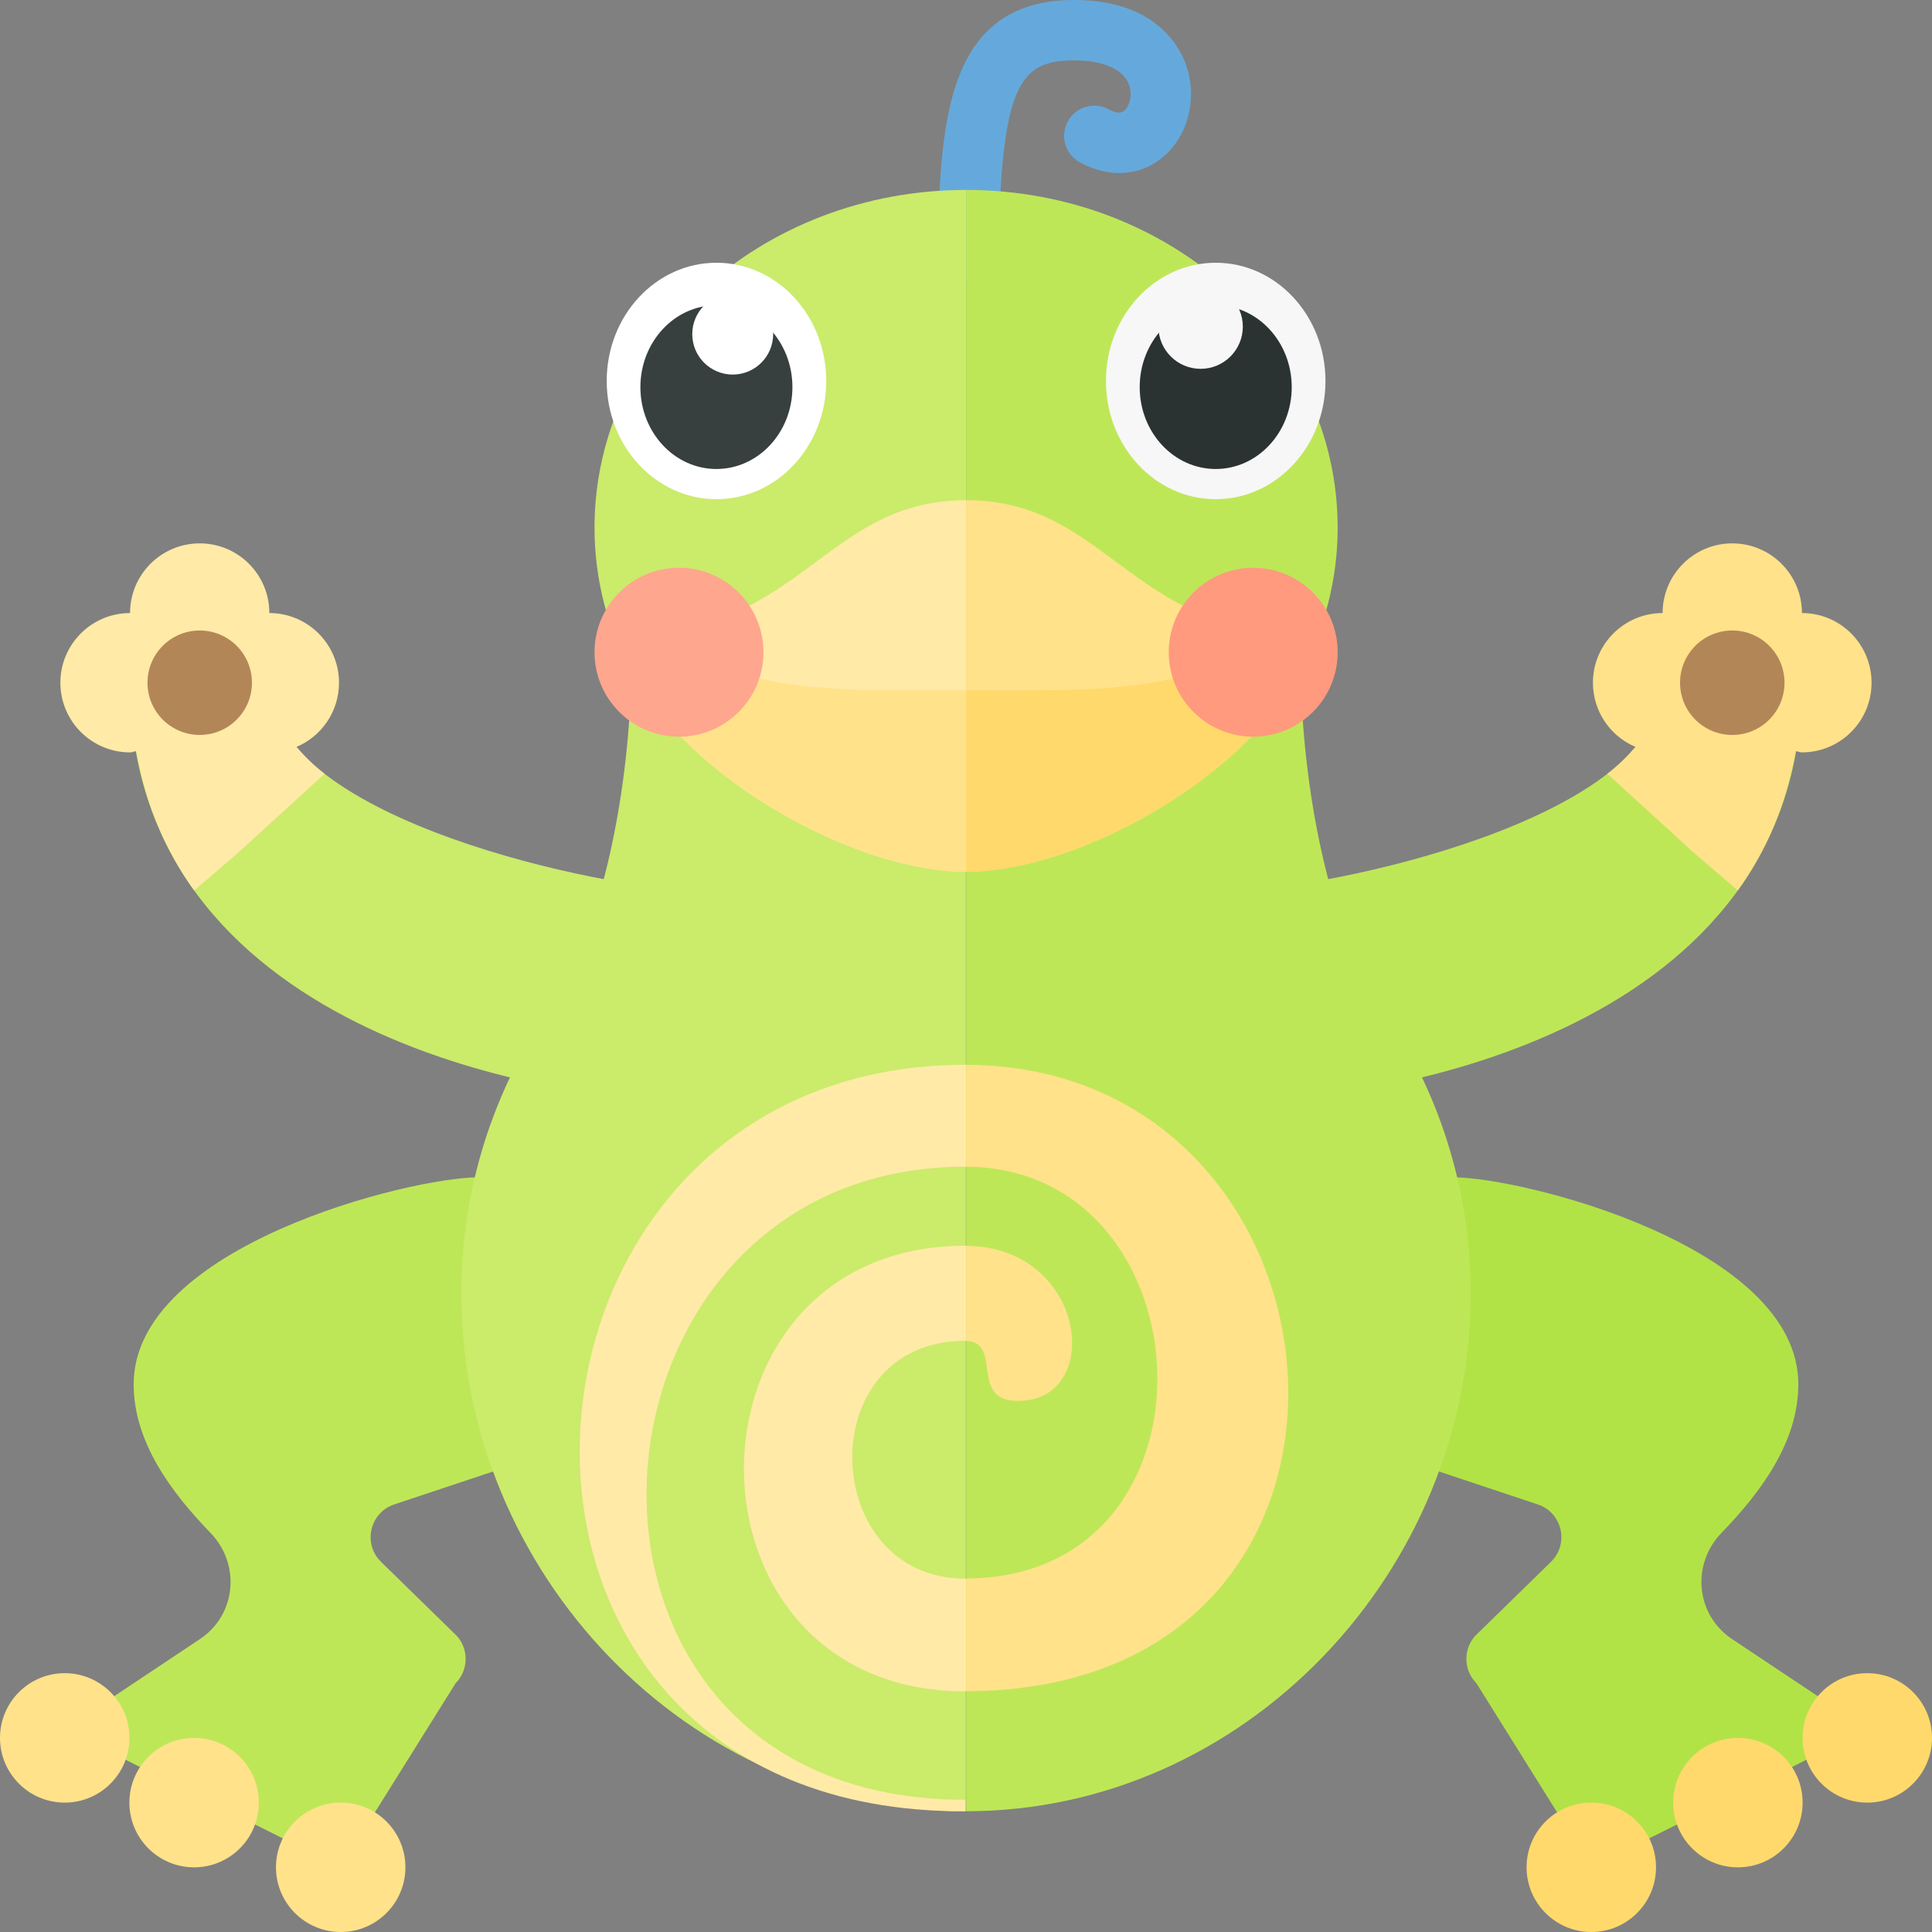 <?xml version="1.0" encoding="utf-8"?>
<!-- Generator: Adobe Illustrator 23.0.0, SVG Export Plug-In . SVG Version: 6.00 Build 0)  -->
<svg version="1.1" xmlns="http://www.w3.org/2000/svg" xmlns:xlink="http://www.w3.org/1999/xlink" x="0px" y="0px" width="32px"
	 height="32px" viewBox="0 0 32 32" enable-background="new 0 0 32 32" xml:space="preserve">
<rect x="0" y="0" width="32" height="32" fill="#808080" stroke="none"/>
<g id="labels">
	<g>
	</g>
</g>
<g id="icons">
	<g>
		<path fill="#BEE758" d="M20.614,14.734c0,1.231,0,2.267,0,3.498c2.308,0,9.232-1.154,9.232-6.924c-0.83,0-1.227,0-2.309,0
			C27.538,13.616,21.804,14.734,20.614,14.734z"/>
		<path fill="#FFE28A" d="M29.846,10.154C29.846,9.517,29.329,9,28.692,9s-1.154,0.517-1.154,1.154
			c-0.637,0-1.154,0.517-1.154,1.154c0,0.478,0.29,0.888,0.704,1.063c-0.134,0.155-0.284,0.306-0.465,0.446
			c1.672,1.52,1.167,1.087,2.161,1.931c0.466-0.647,0.8-1.414,0.957-2.307c0.036,0.003,0.067,0.021,0.104,0.021
			c0.637,0,1.154-0.517,1.154-1.154S30.483,10.154,29.846,10.154z"/>
		<path fill="#B38658" d="M28.692,12.173c-0.478,0-0.865-0.387-0.865-0.865s0.387-0.865,0.865-0.865
			c0.478,0,0.865,0.387,0.865,0.865S29.17,12.173,28.692,12.173z"/>
		<path fill="#CBEB6B" d="M4.462,11.308c-1.082,0-1.479,0-2.309,0c0,5.77,6.925,6.924,9.232,6.924c0-1.231,0-2.267,0-3.498
			C10.196,14.734,4.462,13.616,4.462,11.308z"/>
		<path fill="#FFEAA7" d="M4.911,12.371c0.414-0.175,0.704-0.585,0.704-1.063c0-0.637-0.517-1.154-1.154-1.154
			C4.462,9.517,3.945,9,3.308,9s-1.154,0.517-1.154,1.154C1.517,10.154,1,10.671,1,11.308s0.517,1.154,1.154,1.154
			c0.037,0,0.068-0.018,0.104-0.021c0.158,0.893,0.491,1.66,0.957,2.307c0.994-0.844,0.489-0.411,2.161-1.931
			C5.195,12.677,5.045,12.526,4.911,12.371z"/>
		<circle fill="#B38658" cx="3.308" cy="11.308" r="0.865"/>
		<g>
			<path fill="#B1E346" d="M24.072,19.5c1.143,0,5.714,1.143,5.714,3.428c0,0.956-0.622,1.789-1.273,2.462
				c-0.502,0.518-0.427,1.357,0.174,1.757l2.243,1.495l-4.571,2.286l-1.904-3.047c-0.214-0.214-0.224-0.558-0.023-0.784l1.257-1.228
				c0.306-0.299,0.187-0.816-0.219-0.951l-2.54-0.847L24.072,19.5z"/>
			<circle fill="#FFD96C" cx="26.357" cy="30.928" r="1.072"/>
			<circle fill="#FFD96C" cx="28.785" cy="29.857" r="1.072"/>
			<circle fill="#FFD96C" cx="30.928" cy="28.785" r="1.072"/>
		</g>
		<g>
			<path fill="#BEE758" d="M7.928,19.5c-1.143,0-5.714,1.143-5.714,3.428c0,0.956,0.622,1.789,1.273,2.462
				c0.502,0.518,0.427,1.357-0.174,1.757l-2.243,1.495l4.571,2.286l1.904-3.047c0.214-0.214,0.224-0.558,0.023-0.784l-1.257-1.228
				c-0.306-0.299-0.187-0.816,0.219-0.951l2.54-0.847L7.928,19.5z"/>
			<circle fill="#FFE28A" cx="5.643" cy="30.928" r="1.072"/>
			<circle fill="#FFE28A" cx="3.215" cy="29.857" r="1.072"/>
			<circle fill="#FFE28A" cx="1.072" cy="28.785" r="1.072"/>
		</g>
		<path fill="#65A9DC" d="M16.031,4.688c-0.003,0-0.007,0-0.011,0c-0.276-0.006-0.495-0.235-0.489-0.511
			C15.575,2.124,15.621,0,17.792,0c1.312,0,1.728,0.737,1.845,1.054c0.203,0.546,0.054,1.178-0.363,1.537
			c-0.382,0.33-0.901,0.365-1.39,0.097c-0.242-0.133-0.33-0.438-0.196-0.68c0.133-0.242,0.437-0.329,0.68-0.196
			c0.169,0.093,0.231,0.04,0.254,0.021c0.087-0.075,0.142-0.261,0.078-0.431C18.604,1.146,18.273,1,17.792,1
			c-0.923,0-1.201,0.42-1.26,3.198C16.525,4.471,16.303,4.688,16.031,4.688z"/>
		<path fill="#BEE758" d="M22.909,16.726c-0.921-1.346-1.337-3.755-1.364-5.567c0.388-0.733,0.611-1.551,0.611-2.418
			c0-3.09-2.755-5.595-6.154-5.595v11.189V30c4.613-0.001,8.357-3.964,8.357-8.577C24.358,19.68,23.823,18.063,22.909,16.726z"/>
		<path fill="#CBEB6B" d="M16.001,3.146c-3.399,0-6.154,2.505-6.154,5.595c0,0.865,0.222,1.682,0.608,2.413
			c-0.027,1.813-0.443,4.225-1.365,5.573c-0.914,1.337-1.449,2.954-1.449,4.697c0,4.613,3.744,8.576,8.357,8.577V14.335l-0.002,0
			c0.002,0,0.003,0,0.005,0V3.146z"/>
		<path fill="none" d="M16.859,21.985c-0.814,0-0.246-0.976-0.857-0.994v3.935c4.391-0.015,4.053-6.805,0-6.82v1.309
			C18.001,19.429,18.302,21.985,16.859,21.985z"/>
		<path fill="none" d="M15.988,20.989c-2.558,0-2.433,3.939,0,3.939c0.005,0,0.008-0.001,0.013-0.001v-3.935
			C15.996,20.992,15.994,20.989,15.988,20.989z"/>
		<g>
			<path fill="#FFEAA7" d="M15.988,17.636c-8.13,0-8.891,12.411,0,12.364v-0.19c-7.368,0-6.701-10.486,0-10.486
				c0.005,0,0.009,0.001,0.013,0.001v-1.688C15.997,17.637,15.993,17.636,15.988,17.636z"/>
			<path fill="#FFE28A" d="M16.859,23.204c1.443,0,1.143-2.557-0.857-2.569v1.576C16.613,22.227,16.044,23.204,16.859,23.204z"/>
			<path fill="#FFEAA7" d="M15.988,26.147c-2.433,0-2.558-3.939,0-3.939c0.006,0,0.008,0.003,0.013,0.003v-1.576
				c-0.005,0-0.008-0.002-0.013-0.002c-4.88,0-4.897,7.381,0,7.381c0.005,0,0.008-0.001,0.013-0.001v-1.867
				C15.997,26.145,15.993,26.147,15.988,26.147z"/>
			<path fill="#FFE28A" d="M16.002,17.637v1.688c4.053,0.015,4.391,6.805,0,6.82v1.867C23.566,27.999,22.651,17.652,16.002,17.637z"
				/>
		</g>
		<ellipse fill="#FFFFFF" cx="11.867" cy="6.31" rx="1.818" ry="1.958"/>
		<path fill="#373F3F" d="M13.125,6.412c0,0.749-0.564,1.356-1.259,1.356s-1.259-0.607-1.259-1.356s0.564-1.356,1.259-1.356
			S13.125,5.663,13.125,6.412z"/>
		<circle fill="#FFFFFF" cx="12.136" cy="5.534" r="0.67"/>
		<path fill="#FFEAA7" d="M10.407,10.523c2.891-0.064,3.271-2.238,5.595-2.238v6.154C13.764,14.439,10.407,12.201,10.407,10.523z"/>
		<ellipse fill="#F7F7F7" cx="20.136" cy="6.31" rx="1.818" ry="1.958"/>
		<ellipse fill="#2B3332" cx="20.136" cy="6.412" rx="1.259" ry="1.356"/>
		<circle fill="#F7F7F7" cx="19.886" cy="5.41" r="0.699"/>
		<path fill="#FFE28A" d="M21.596,10.523c-2.891-0.064-3.271-2.238-5.595-2.238v6.154C18.239,14.439,21.596,12.201,21.596,10.523z"
			/>
		<path fill="#FFE28A" d="M10.407,10.523c2.378,0.979,3.147,0.909,5.595,0.91c0,1.258,0,3.006,0,3.006
			C13.764,14.439,10.407,12.201,10.407,10.523z"/>
		<path fill="#FFD96C" d="M21.596,10.523c-2.378,0.979-3.147,0.909-5.595,0.91c0,1.258,0,3.006,0,3.006
			C18.239,14.439,21.596,12.201,21.596,10.523z"/>
		<circle fill="#FFA68E" cx="11.246" cy="10.803" r="1.399"/>
		<circle fill="#FF9A7E" cx="20.757" cy="10.803" r="1.399"/>
	</g>
</g>
</svg>
